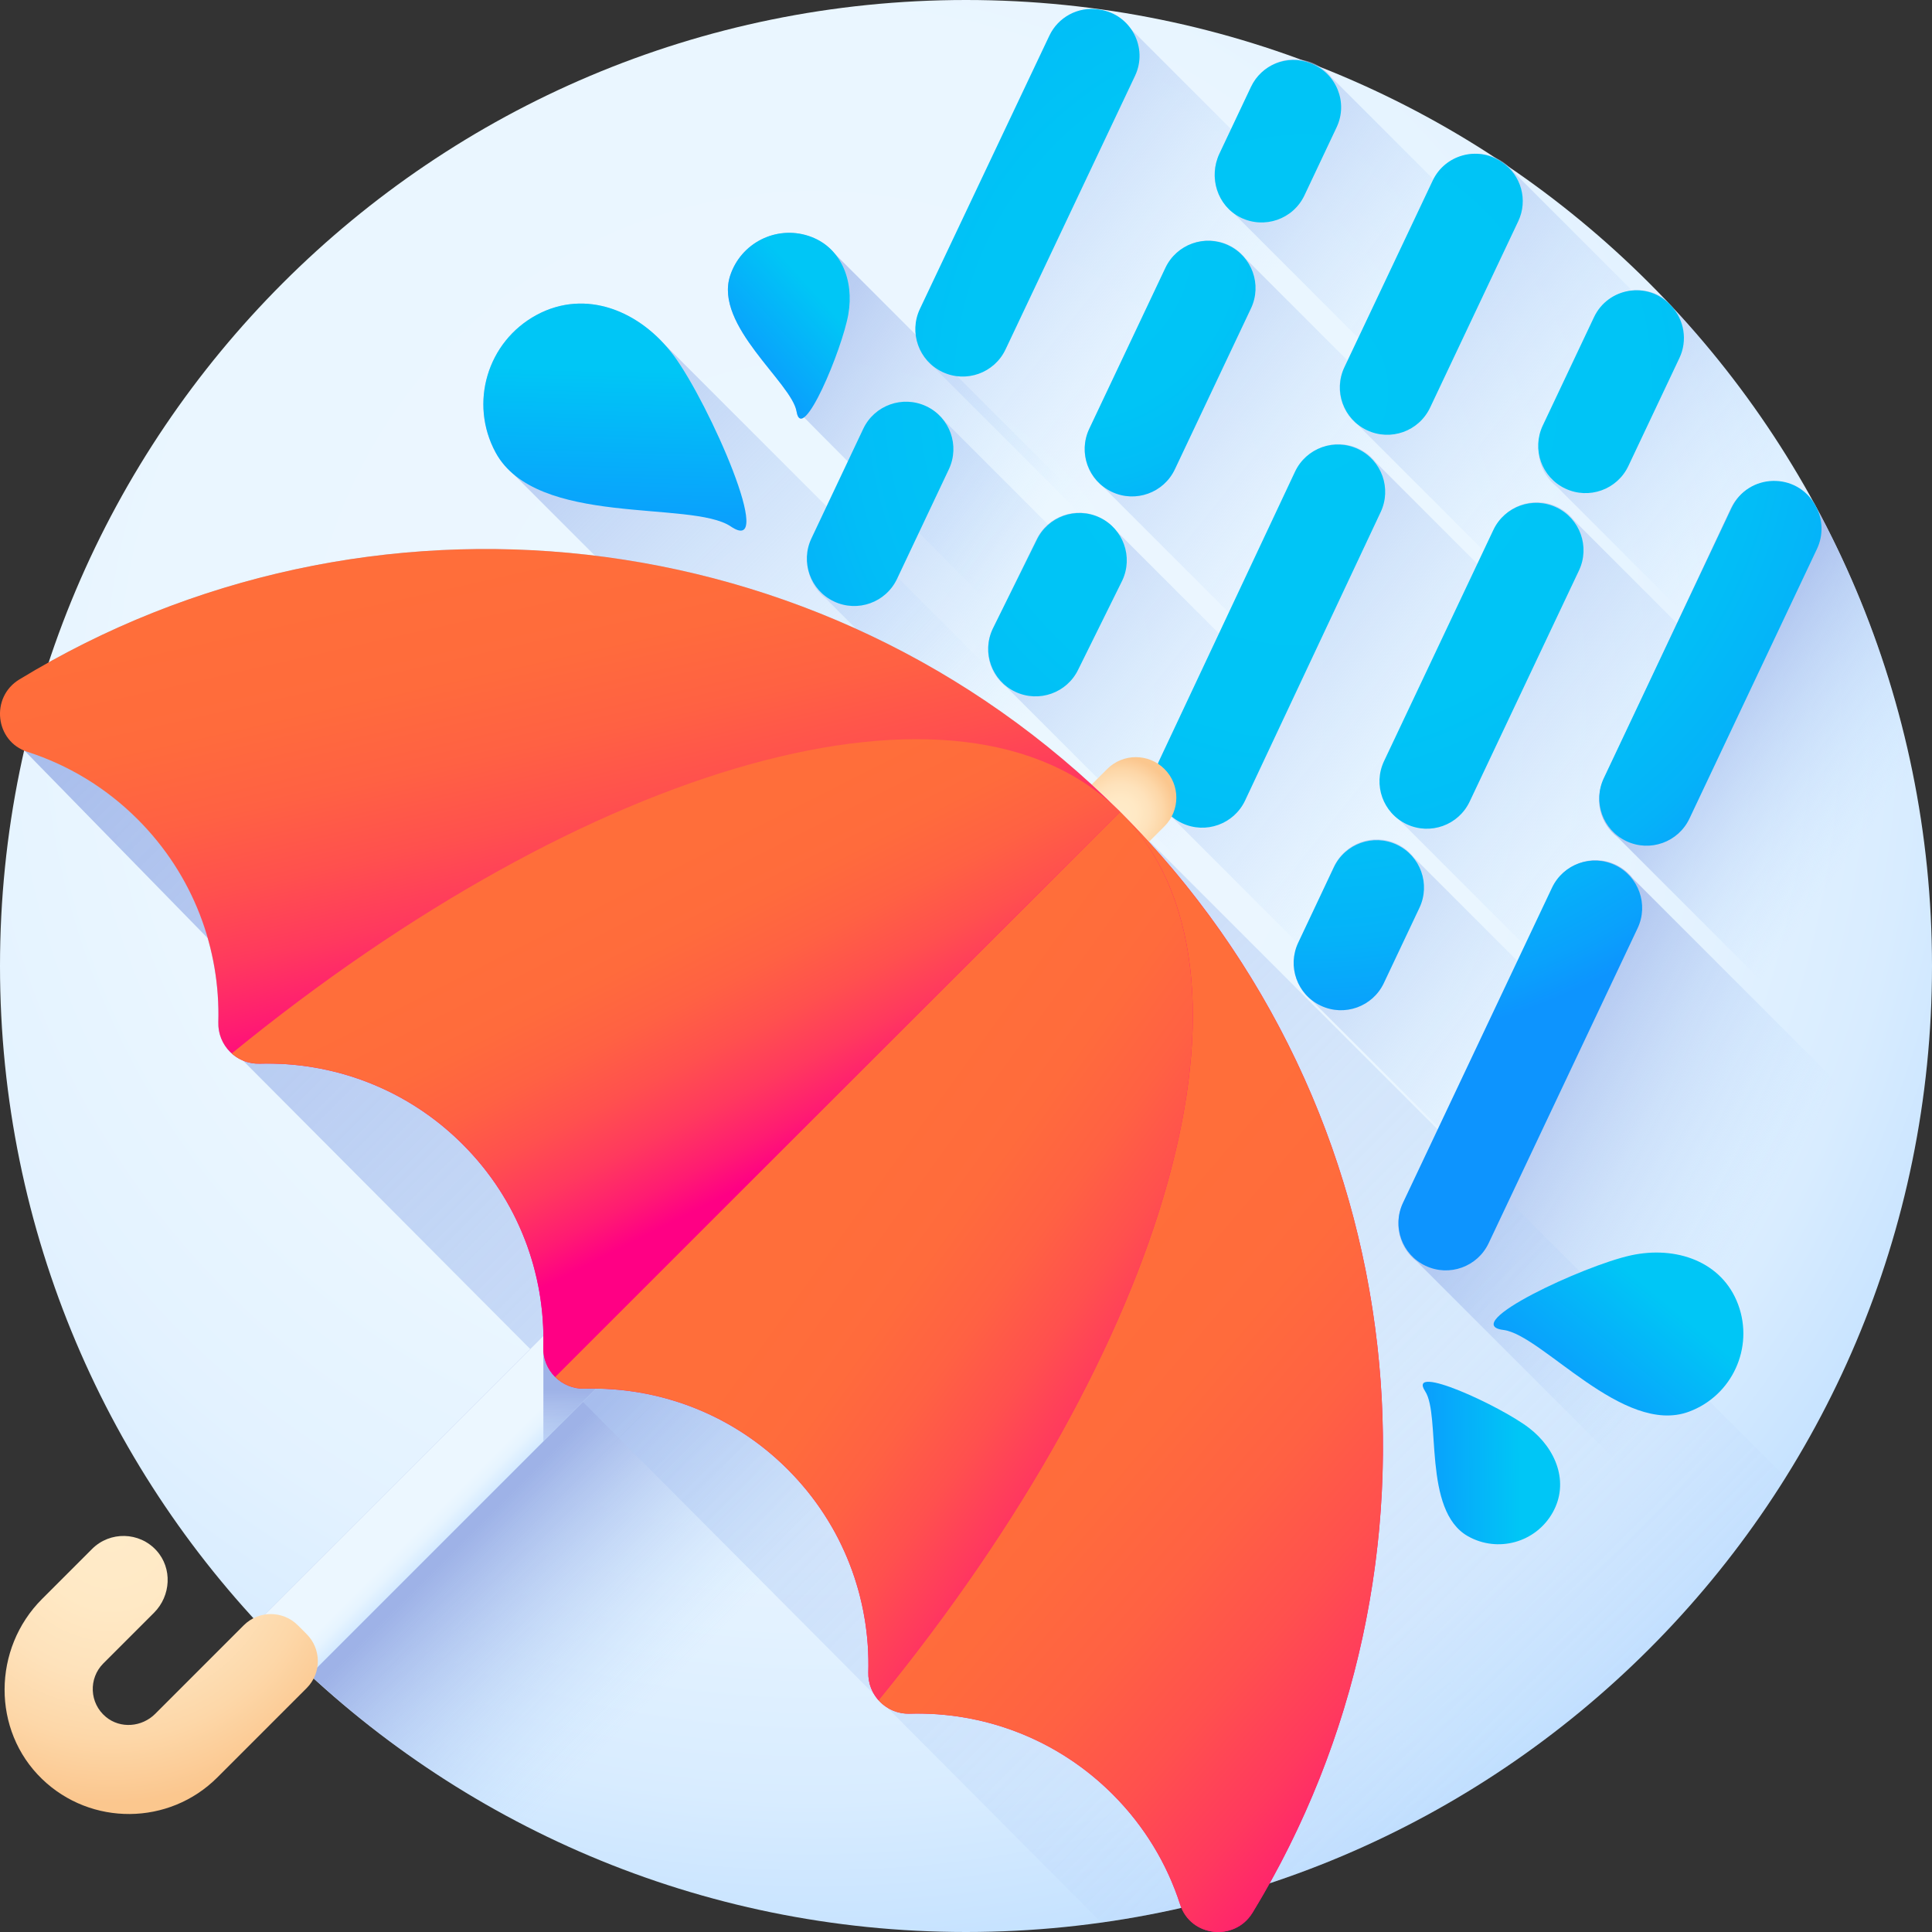 <svg height="512pt" viewBox="0 0 512 512" width="512pt" xmlns="http://www.w3.org/2000/svg" xmlns:xlink="http://www.w3.org/1999/xlink"><rect x="0" y="0" width="512" height="512" fill="#333333" stroke="none"/><radialGradient id="a" cx="215.843" cy="185.726" gradientUnits="userSpaceOnUse" r="336.69"><stop offset="0" stop-color="#ecf7ff"/><stop offset=".535" stop-color="#eaf6ff"/><stop offset=".728" stop-color="#e3f2ff"/><stop offset=".865" stop-color="#d8ecff"/><stop offset=".976" stop-color="#c7e3ff"/><stop offset="1" stop-color="#c2e0ff"/></radialGradient><linearGradient id="b"><stop offset=".003" stop-color="#c2e0ff" stop-opacity="0"/><stop offset=".076" stop-color="#bfdcfd" stop-opacity=".075"/><stop offset="1" stop-color="#9eb2e7"/></linearGradient><linearGradient id="c" gradientUnits="userSpaceOnUse" x1="317.012" x2="220.046" xlink:href="#b" y1="98.562" y2="20.989"/><linearGradient id="d" gradientUnits="userSpaceOnUse" x1="278.767" x2="186.85" xlink:href="#b" y1="181.766" y2="108.233"/><linearGradient id="e" gradientUnits="userSpaceOnUse" x1="384.29" x2="293.812" xlink:href="#b" y1="85.379" y2="12.996"/><linearGradient id="f" gradientUnits="userSpaceOnUse" x1="355.288" x2="261.878" xlink:href="#b" y1="145.38" y2="70.651"/><linearGradient id="g" gradientUnits="userSpaceOnUse" x1="325.664" x2="234.65" xlink:href="#b" y1="208.239" y2="135.428"/><linearGradient id="h" gradientUnits="userSpaceOnUse" x1="424.461" x2="330.315" xlink:href="#b" y1="125.639" y2="50.322"/><linearGradient id="i" gradientUnits="userSpaceOnUse" x1="381.246" x2="283.691" xlink:href="#b" y1="215.871" y2="137.827"/><linearGradient id="j" gradientUnits="userSpaceOnUse" x1="461.028" x2="386.704" xlink:href="#b" y1="141.193" y2="81.734"/><linearGradient id="k" gradientUnits="userSpaceOnUse" x1="405.669" x2="314.851" xlink:href="#b" y1="293.152" y2="220.497"/><linearGradient id="l" gradientUnits="userSpaceOnUse" x1="437.304" x2="342.057" xlink:href="#b" y1="223.588" y2="147.391"/><linearGradient id="m" gradientUnits="userSpaceOnUse" x1="461.668" x2="384.701" xlink:href="#b" y1="332.972" y2="290.138"/><linearGradient id="n" gradientUnits="userSpaceOnUse" x1="496.577" x2="441.696" xlink:href="#b" y1="218.375" y2="178.887"/><linearGradient id="o" gradientUnits="userSpaceOnUse" x1="271.725" x2="184.635" xlink:href="#b" y1="143.452" y2="85.476"/><linearGradient id="p" gradientUnits="userSpaceOnUse" x1="248.181" x2="116.652" xlink:href="#b" y1="200.572" y2="69.043"/><linearGradient id="q" gradientUnits="userSpaceOnUse" x1="208.019" x2="161.728" xlink:href="#b" y1="415.417" y2="369.126"/><linearGradient id="r" gradientUnits="userSpaceOnUse" x1="467.939" x2="23.706" xlink:href="#b" y1="535.983" y2="91.751"/><linearGradient id="s"><stop offset="0" stop-color="#00c6f6"/><stop offset=".517" stop-color="#00c4f6"/><stop offset=".703" stop-color="#02bdf7"/><stop offset=".836" stop-color="#05b2f9"/><stop offset=".942" stop-color="#0aa1fc"/><stop offset="1" stop-color="#0d94fe"/></linearGradient><radialGradient id="t" cx="345.349" cy="103.404" gradientUnits="userSpaceOnUse" r="174.607" xlink:href="#s"/><radialGradient id="u" cx="345.349" cy="103.404" gradientUnits="userSpaceOnUse" r="174.606" xlink:href="#s"/><radialGradient id="v" cx="345.349" cy="103.404" gradientUnits="userSpaceOnUse" r="174.607" xlink:href="#s"/><radialGradient id="w" cx="281.098" cy="64.753" gradientUnits="userSpaceOnUse" r="89.766" xlink:href="#s"/><radialGradient id="x" cx="345.349" cy="103.404" gradientUnits="userSpaceOnUse" r="174.607" xlink:href="#s"/><radialGradient id="y" cx="345.349" cy="103.404" gradientUnits="userSpaceOnUse" r="174.607" xlink:href="#s"/><radialGradient id="z" cx="345.349" cy="103.404" gradientUnits="userSpaceOnUse" r="174.608" xlink:href="#s"/><radialGradient id="A" cx="345.349" cy="103.403" gradientUnits="userSpaceOnUse" r="174.608" xlink:href="#s"/><radialGradient id="B" cx="345.349" cy="103.404" gradientUnits="userSpaceOnUse" r="174.607" xlink:href="#s"/><radialGradient id="C" cx="345.349" cy="103.404" gradientUnits="userSpaceOnUse" r="174.607" xlink:href="#s"/><radialGradient id="D" cx="345.349" cy="103.404" gradientUnits="userSpaceOnUse" r="174.607" xlink:href="#s"/><radialGradient id="E" cx="345.349" cy="103.404" gradientUnits="userSpaceOnUse" r="174.607" xlink:href="#s"/><linearGradient id="F"><stop offset="0" stop-color="#ffebc9"/><stop offset=".277" stop-color="#ffe9c5"/><stop offset=".526" stop-color="#fee2bb"/><stop offset=".764" stop-color="#fdd7a8"/><stop offset=".995" stop-color="#fbc78f"/><stop offset="1" stop-color="#fbc78e"/></linearGradient><radialGradient id="G" cx="296.888" cy="215.508" gradientUnits="userSpaceOnUse" r="14.855" xlink:href="#F"/><linearGradient id="H" gradientTransform="matrix(.71 .71 -.71 .71 -325.921 -789.643)" gradientUnits="userSpaceOnUse" x1="1149.238" x2="1159.396" y1="473.948" y2="473.948"><stop offset="0" stop-color="#ecf7ff"/><stop offset=".293" stop-color="#e6f4ff"/><stop offset=".692" stop-color="#d4eaff"/><stop offset="1" stop-color="#c2e0ff"/></linearGradient><linearGradient id="I" gradientTransform="matrix(.71 .71 -.71 .71 -325.921 -789.643)" gradientUnits="userSpaceOnUse" x1="1201.259" x2="1177.579" y1="476.941" y2="453.262"><stop offset=".003" stop-color="#c2e0ff" stop-opacity="0"/><stop offset=".188" stop-color="#b9d5f9" stop-opacity=".184"/><stop offset=".695" stop-color="#a5bbec" stop-opacity=".694"/><stop offset="1" stop-color="#9eb2e7"/></linearGradient><linearGradient id="J"><stop offset="0" stop-color="#ff6e3a"/><stop offset=".234" stop-color="#ff6b3c"/><stop offset=".418" stop-color="#ff6143"/><stop offset=".586" stop-color="#ff504e"/><stop offset=".743" stop-color="#ff395e"/><stop offset=".893" stop-color="#ff1b72"/><stop offset="1" stop-color="#ff0084"/></linearGradient><linearGradient id="K" gradientUnits="userSpaceOnUse" x1="154.062" x2="180.164" xlink:href="#J" y1="143.381" y2="259.836"/><linearGradient id="L" gradientUnits="userSpaceOnUse" x1="231.311" x2="321.664" xlink:href="#J" y1="308.661" y2="373.917"/><linearGradient id="M" gradientUnits="userSpaceOnUse" x1="170.702" x2="209.855" xlink:href="#J" y1="230.53" y2="307.832"/><linearGradient id="N" gradientUnits="userSpaceOnUse" x1="280.826" x2="409.328" xlink:href="#J" y1="346.553" y2="455.98"/><radialGradient id="O" cx="29.449" cy="406.254" gradientUnits="userSpaceOnUse" r="71.434" xlink:href="#F"/><linearGradient id="P"><stop offset="0" stop-color="#00c6f6"/><stop offset=".857" stop-color="#0b9cfd"/><stop offset="1" stop-color="#0d94fe"/></linearGradient><linearGradient id="Q" gradientUnits="userSpaceOnUse" x1="163.593" x2="162.255" xlink:href="#P" y1="98.137" y2="149.002"/><linearGradient id="R" gradientTransform="matrix(-.755 -.662 -.662 .755 1367.575 510.38)" gradientUnits="userSpaceOnUse" x1="804.944" x2="803.848" xlink:href="#P" y1="484.369" y2="526.027"/><linearGradient id="S" gradientTransform="matrix(.692 .728 -.728 .692 510.414 50.699)" gradientUnits="userSpaceOnUse" x1="-181.614" x2="-182.432" xlink:href="#P" y1="230.89" y2="261.943"/><linearGradient id="T" gradientTransform="matrix(.018 -1.004 -1.004 -.018 1052.472 1431.243)" gradientUnits="userSpaceOnUse" x1="1027.936" x2="1027.119" xlink:href="#P" y1="665.652" y2="696.708"/><path d="m512 256c0 141.387-114.613 256-256 256s-256-114.613-256-256 114.613-256 256-256 256 114.613 256 256zm0 0" fill="url(#a)"/><path d="m360.961 210.816c1.168 1.516 2.699 2.789 4.547 3.664 6.266 2.965 13.746.285 16.711-5.98l34.32-72.371c2.574-5.441.891-11.793-3.699-15.312l-113.434-113.43c-1.172-1.52-2.699-2.793-4.547-3.668-6.266-2.961-13.746-.285-16.711 5.98l-34.32 72.371c-2.574 5.441-.891 11.793 3.699 15.312zm0 0" fill="url(#c)"/><path d="m332.289 272.051c1.172 1.52 2.699 2.793 4.547 3.668 6.266 2.961 13.75.285 16.711-5.98l13.801-29.535c2.574-5.441.891-11.793-3.699-15.312l-113.434-113.434c-1.172-1.516-2.699-2.793-4.547-3.668-6.266-2.961-13.746-.285-16.711 5.98l-13.801 29.539c-2.574 5.441-.887 11.793 3.699 15.312zm0 0" fill="url(#d)"/><path d="m440.211 169.82c1.172 1.516 2.699 2.789 4.547 3.664 6.266 2.965 13.75.289 16.711-5.977l8.613-18.16c2.574-5.441.891-11.793-3.699-15.312l-113.434-113.434c-1.172-1.516-2.695-2.789-4.547-3.668-6.266-2.961-13.75-.285-16.711 5.98l-8.613 18.16c-2.574 5.441-.887 11.793 3.699 15.312zm0 0" fill="url(#e)"/><path d="m405.758 242.438c1.172 1.516 2.699 2.793 4.551 3.668 6.266 2.961 13.746.285 16.711-5.98l20.309-42.758c2.57-5.441.887-11.793-3.699-15.312l-113.434-113.43c-1.172-1.52-2.699-2.793-4.551-3.668-6.266-2.961-13.746-.285-16.707 5.98l-20.309 42.758c-2.574 5.438-.891 11.789 3.695 15.312zm0 0" fill="url(#f)"/><path d="m380.16 295.52c1.172 1.52 2.699 2.793 4.547 3.668 6.266 2.961 13.75.285 16.711-5.98l11.609-23.727c2.57-5.438.887-11.789-3.699-15.309l-113.434-113.434c-1.172-1.516-2.699-2.793-4.551-3.668-6.266-2.961-13.746-.285-16.707 5.98l-11.609 23.727c-2.574 5.438-.887 11.789 3.699 15.312zm0 0" fill="url(#g)"/><path d="m505.895 200.23-11.281 23.582c-2.961 6.266-10.441 8.945-16.707 5.973-1.848-.871-3.383-2.148-4.547-3.66l-113.434-113.434c-4.586-3.516-6.273-9.871-3.703-15.312l23.66-49.453c2.902-6.125 10.121-8.824 16.293-6.164.141.051.273.121.414.184 1.266.602 2.387 1.395 3.344 2.316.43.422.832.875 1.203 1.348l66.883 66.879c4.527 6.668 8.742 13.566 12.629 20.66 11.383 20.781 19.977 43.312 25.246 67.082zm0 0" fill="url(#h)"/><path d="m424.332 330.367c1.172 1.516 2.699 2.789 4.551 3.664 6.266 2.965 13.746.285 16.707-5.98l36.207-76.727c2.57-5.441.887-11.793-3.699-15.312l-113.434-113.434c-1.172-1.516-2.699-2.793-4.551-3.664-6.266-2.965-13.746-.289-16.707 5.977l-36.207 76.73c-2.574 5.441-.887 11.793 3.699 15.312zm0 0" fill="url(#i)"/><path d="m510.332 226.727-97.719-97.723c-4.59-3.523-6.277-9.867-3.695-15.309l13.633-29.625c2.961-6.266 10.441-8.945 16.703-5.984.676.32 1.297.684 1.879 1.102 15.402 16.125 28.723 34.254 39.516 53.961 15.539 28.363 25.871 59.984 29.684 93.578zm0 0" fill="url(#j)"/><path d="m461.227 378.723c1.172 1.516 2.699 2.789 4.551 3.664 6.262 2.965 13.746.285 16.707-5.98l9.434-20.34c2.574-5.441.891-11.793-3.699-15.312l-113.434-113.434c-1.172-1.516-2.699-2.789-4.551-3.664-6.262-2.965-13.742-.289-16.707 5.977l-9.434 20.344c-2.574 5.438-.887 11.789 3.699 15.312zm0 0" fill="url(#k)"/><path d="m512 256c0 15.43-1.367 30.539-3.977 45.215-.352 1.938-.711 3.867-1.102 5.785-1.848 9.156-4.188 18.133-7 26.906-3.383 1.824-7.559 2.066-11.305.289-1.855-.875-3.383-2.148-4.555-3.664l-113.434-113.434c-4.59-3.512-6.266-9.867-3.695-15.309l29.012-61.5c2.965-6.266 10.441-8.945 16.707-5.984 1.848.875 3.371 2.148 4.547 3.664l93.645 93.645c.766 8.023 1.156 16.164 1.156 24.387zm0 0" fill="url(#l)"/><path d="m506.922 307c-8.152 40.336-25.793 77.23-50.5 108.262l-80.957-80.957c-4.586-3.523-6.273-9.867-3.691-15.309l39.734-83.836c2.961-6.266 10.441-8.945 16.703-5.984 1.848.871 3.375 2.148 4.551 3.664zm0 0" fill="url(#m)"/><path d="m512 256c0 15.43-1.367 30.539-3.977 45.215l-79.348-79.348c-4.59-3.523-6.277-9.867-3.695-15.309l33.711-71.793c2.961-6.262 10.441-8.945 16.707-5.984 1.848.875 3.371 2.148 4.547 3.664l.703.703c19.988 36.473 31.352 78.328 31.352 122.852zm0 0" fill="url(#n)"/><path d="m221.293 67.312c-1.754-2.148-4.086-3.836-7.035-4.797-8.652-2.82-17.949 1.91-20.766 10.562-4.297 13.184 16.34 28.375 17.602 35.969.312 1.891 1.035 2.246 1.988 1.559.051.191 106.152 106.434 106.184 106.613 1.492 8.977 12.074-16.363 13.727-25.766 1.227-7.004-.648-14.008-5.648-18.086zm0 0" fill="url(#o)"/><path d="m176.023 91.172c-8.918-9.773-21.988-14.105-33.836-7.695-13.055 7.062-17.91 23.375-10.848 36.43 1.191 2.199 2.77 4.051 4.621 5.641l117.676 117.676c.73.867 1.539 1.66 2.402 2.402 13.305 15.832 50.32 9.742 60.102 16.367 12.293 8.324-5.777-32.668-15.047-45.191-1.508-2.035-3.188-3.895-4.992-5.551zm0 0" fill="url(#p)"/><path d="m263.695 511.875c1.453-.043 2.906-.098 4.355-.164.59-.027 1.18-.055 1.766-.086 1.93-.102 3.855-.219 5.773-.363.242-.02.48-.043.723-.062 1.691-.133 3.379-.285 5.062-.449.668-.066 1.332-.137 1.996-.207 1.312-.141 2.617-.289 3.922-.449.668-.082 1.336-.16 2.004-.246 1.812-.234 3.625-.484 5.43-.762.523-.078 1.043-.168 1.57-.254 1.348-.211 2.695-.434 4.035-.668.781-.137 1.559-.277 2.332-.422 1.121-.203 2.238-.422 3.355-.641.773-.156 1.551-.305 2.324-.465 1.625-.34 3.246-.691 4.859-1.059.805-.184 1.609-.383 2.41-.574 1.07-.254 2.145-.512 3.211-.781.863-.219 1.727-.441 2.59-.668.965-.258 1.926-.52 2.887-.785.848-.23 1.695-.465 2.539-.707 1.574-.449 3.145-.918 4.711-1.398.016-.008.035-.012.055-.02 26.105-8.059 50.43-20.18 72.23-35.625-57.023-61.965-171.359-179.762-174.227-182.629-3.859-3.859-10.125-3.859-13.984 0l-147.488 147.492c1.449 1.566 2.922 3.113 4.41 4.641.023.027.047.055.074.078 1.465 1.508 2.949 2.992 4.453 4.461.043.043.086.082.125.125 1.492 1.453 3.004 2.895 4.527 4.312.051.047.098.09.148.137 1.527 1.418 3.07 2.816 4.633 4.199.047.039.094.082.137.121 1.574 1.391 3.168 2.762 4.777 4.113.031.027.059.055.09.078 16.465 13.824 34.691 25.613 54.297 34.98.047.02.094.043.137.062 1.867.891 3.746 1.758 5.641 2.605.285.125.57.25.859.375 1.652.734 3.316 1.453 4.988 2.152.441.188.891.363 1.332.547 1.527.625 3.055 1.242 4.594 1.84.555.215 1.109.422 1.66.633 1.441.547 2.887 1.086 4.34 1.609.633.227 1.27.449 1.906.672 1.383.484 2.77.961 4.164 1.422.699.23 1.398.457 2.102.684 1.34.43 2.684.855 4.031 1.262.754.23 1.508.453 2.266.676 1.309.383 2.621.758 3.938 1.121.797.223 1.598.438 2.398.648 1.285.344 2.578.672 3.871.996.836.207 1.672.41 2.512.609 1.27.305 2.543.594 3.82.875.867.191 1.734.387 2.605.57 1.258.266 2.523.516 3.789.762.891.176 1.785.352 2.68.516 1.258.23 2.523.445 3.785.656.91.152 1.82.309 2.73.453 1.262.199 2.531.379 3.797.559.926.133 1.844.266 2.77.391 1.273.164 2.555.309 3.832.457.926.109 1.848.223 2.777.316 1.305.137 2.613.25 3.926.367.906.082 1.816.172 2.727.242 1.363.105 2.734.191 4.105.273.863.055 1.727.117 2.59.164 1.508.078 3.023.129 4.539.18.734.027 1.465.066 2.203.086 2.254.059 4.512.09 6.777.09 1.984 0 3.965-.031 5.938-.074.586-.016 1.172-.031 1.758-.051zm0 0" fill="url(#q)"/><path d="m473.211 391.512-176.363-176.359c-76.922-76.926-193.414-90.129-283.926-39.625-2.527 7.637-4.711 15.426-6.52 23.359.031.016.055.031.086.043l48.562 49.695c2.078 7.266 3.023 14.789 2.809 22.285-.129 4.574 2.605 8.508 6.543 10.152l227.449 228.426c76.492-10.723 142.133-55.234 181.359-117.977zm0 0" fill="url(#r)"/><path d="m245.477 107.664c-6.266-2.965-13.75-.285-16.711 5.98l-13.734 29.043c-2.961 6.262-.285 13.746 5.98 16.707 6.266 2.965 13.746.285 16.707-5.977l13.734-29.047c2.965-6.266.285-13.746-5.977-16.707zm0 0" fill="url(#t)"/><path d="m266.473 92.613 34.316-72.504c3.555-7.504-1.133-16.332-9.348-17.559-.113-.02-.23-.035-.344-.055-5.395-.801-10.672 2.031-13.008 6.961l-34.309 72.422c-2.961 6.266-.281 13.746 5.984 16.707 6.266 2.961 13.742.289 16.707-5.973zm0 0" fill="url(#u)"/><path d="m291.426 137.16c-6.266-2.965-13.75-.285-16.711 5.98l-11.621 23.488c-2.961 6.266-.285 13.746 5.98 16.711 6.266 2.961 13.746.285 16.707-5.98l11.621-23.492c2.965-6.262.285-13.746-5.977-16.707zm0 0" fill="url(#v)"/><path d="m311.352 124.375 20.172-42.656c2.965-6.266.285-13.746-5.98-16.707-6.266-2.965-13.742-.289-16.707 5.977l-20.172 42.656c-2.965 6.266-.285 13.746 5.98 16.707 6.266 2.965 13.746.289 16.707-5.977zm0 0" fill="url(#w)"/><path d="m328.758 57.641c6.309 3.129 13.938.469 16.934-5.867l8.527-18.047c3.102-6.566-.07-14.352-6.852-16.941-.078-.027-.156-.059-.234-.09-6.047-2.301-12.848.477-15.613 6.324l-8.344 17.652c-2.949 6.242-.602 13.898 5.582 16.969zm0 0" fill="url(#x)"/><path d="m359.906 119.008c-6.266-2.961-13.746-.285-16.707 5.98l-35.934 76.445c-2.961 6.262-.285 13.742 5.98 16.707s13.746.285 16.711-5.98l35.93-76.441c2.961-6.266.285-13.746-5.98-16.711zm0 0" fill="url(#y)"/><path d="m362.266 114.016c6.266 2.961 13.742.289 16.715-5.973l23.371-49.414c2.633-5.562.801-12.227-4.316-15.645-.07-.047-.141-.094-.211-.141-6.316-4.211-14.902-1.844-18.148 5.02l-23.383 49.445c-2.973 6.266-.293 13.746 5.973 16.707zm0 0" fill="url(#z)"/><path d="m370.188 223.863c-6.266-2.965-13.746-.285-16.707 5.98l-9.441 19.965c-2.965 6.266-.289 13.746 5.977 16.711 6.266 2.961 13.75.285 16.711-5.98l9.441-19.965c2.965-6.266.285-13.75-5.98-16.711zm0 0" fill="url(#A)"/><path d="m395.754 140.449-28.969 61.258c-2.965 6.266-.285 13.746 5.98 16.711 6.266 2.961 13.746.285 16.707-5.98l28.973-61.258c2.961-6.266.285-13.746-5.98-16.711s-13.746-.285-16.711 5.98zm0 0" fill="url(#B)"/><path d="m414.82 129.477c6.273 2.961 13.754.289 16.715-5.984l13.531-28.621c2.188-4.625 1.305-10.105-2.191-13.84-.062-.062-.121-.129-.184-.195-5.984-6.379-16.527-4.684-20.266 3.219l-13.578 28.715c-2.961 6.266-.293 13.746 5.973 16.707zm0 0" fill="url(#C)"/><path d="m428.008 229.27c-6.266-2.961-13.75-.285-16.711 5.98l-39.488 83.492c-2.961 6.266-.285 13.75 5.98 16.711 6.266 2.965 13.746.285 16.711-5.977l39.484-83.496c2.965-6.266.285-13.746-5.977-16.711zm0 0" fill="url(#D)"/><path d="m481.227 134.207c-.047-.09-.098-.176-.145-.266-4.855-8.941-17.816-8.586-22.164.613l-33.887 71.652c-2.961 6.262-.281 13.742 5.98 16.711 6.266 2.965 13.746.281 16.707-5.98l33.809-71.492c1.695-3.578 1.586-7.754-.301-11.238zm0 0" fill="url(#E)"/><path d="m297.215 230.363-15.184-15.18 11.387-11.387c4.191-4.191 10.988-4.191 15.18 0s4.191 10.988 0 15.18zm0 0" fill="url(#G)"/><path d="m229.609 296.375-149.391 149.387-13.98-13.98 149.387-149.391c3.859-3.859 10.125-3.859 13.984 0s3.859 10.125 0 13.984zm0 0" fill="url(#H)"/><path d="m229.609 282.391c-3.863-3.863-10.121-3.863-13.984 0l-71.625 71.629v27.965l85.609-85.609c3.863-3.863 3.859-10.121 0-13.984zm0 0" fill="url(#I)"/><path d="m331.93 506.887c-4.703 7.719-16.406 6.457-19.172-2.148-3.438-10.688-9.402-20.738-17.887-29.223-14.809-14.809-34.383-21.934-53.781-21.375-6.148.176-11.152-4.828-10.977-10.98.559-19.395-6.566-38.969-21.367-53.773-14.809-14.809-34.387-21.93-53.781-21.375-6.152.18-11.156-4.824-10.977-10.977.555-19.395-6.566-38.973-21.379-53.781-14.801-14.801-34.375-21.926-53.77-21.367-6.152.176-11.156-4.828-10.98-10.977.559-19.398-6.566-38.973-21.375-53.781-8.484-8.484-18.535-14.449-29.223-17.887-8.602-2.77-9.867-14.469-2.148-19.172 91.531-55.77 212.586-44.074 291.738 35.078 79.148 79.152 90.844 200.207 35.078 291.738zm0 0" fill="url(#K)"/><path d="m232.816 450.598c-1.746-1.957-2.781-4.574-2.703-7.434 0-.082.004-.16.004-.242.016-.422.023-.848.023-1.266 0-.227.008-.441-.008-.652.016-.445.008-.902-.008-1.348 0-.125 0-.254-.012-.379 0-.531-.023-1.055-.051-1.57-.082-1.934-.242-3.867-.496-5.797-.035-.328-.078-.652-.125-.98-.062-.453-.133-.914-.203-1.375-.141-.895-.301-1.797-.477-2.688-.133-.676-.285-1.359-.441-2.047-.137-.645-.293-1.285-.465-1.922-.035-.176-.078-.328-.121-.496-.152-.59-.32-1.176-.488-1.762-.023-.078-.043-.168-.078-.246-.176-.621-.363-1.23-.566-1.84-.02-.074-.035-.145-.062-.215-.23-.695-.461-1.387-.707-2.062-.285-.789-.586-1.594-.906-2.379-.219-.551-.441-1.098-.68-1.641-.043-.113-.09-.219-.141-.324-.195-.473-.406-.934-.629-1.398-.141-.336-.293-.672-.461-.992-.035-.09-.078-.176-.121-.258-.238-.504-.48-1-.738-1.496-.504-.992-1.043-1.98-1.602-2.957-.078-.148-.168-.293-.262-.441-.25-.445-.508-.887-.781-1.312-.051-.094-.105-.191-.168-.281-.285-.48-.586-.949-.895-1.41-.043-.07-.086-.141-.133-.203-.273-.426-.551-.848-.84-1.273-.25-.363-.504-.727-.762-1.082-.512-.734-1.047-1.453-1.594-2.168-.246-.328-.504-.656-.762-.973-.203-.258-.406-.52-.617-.77-.195-.238-.391-.477-.594-.707-.285-.355-.578-.703-.887-1.039-.145-.191-.309-.363-.477-.547-.34-.398-.707-.789-1.07-1.18-.633-.691-1.293-1.379-1.969-2.059-.672-.672-1.352-1.32-2.043-1.957-.406-.375-.805-.746-1.215-1.105-.164-.145-.316-.285-.484-.426-.371-.328-.754-.656-1.137-.973-.203-.176-.406-.336-.617-.504-.289-.242-.574-.473-.875-.703-.293-.238-.602-.477-.898-.707-1.07-.816-2.156-1.609-3.254-2.355-.363-.254-.73-.496-1.105-.73-.16-.117-.32-.223-.496-.328-.383-.258-.77-.5-1.168-.734-.207-.137-.418-.262-.641-.391-.324-.211-.656-.402-.996-.602-.223-.125-.434-.25-.664-.371-.93-.535-1.863-1.039-2.816-1.531-.496-.258-.992-.5-1.496-.738-.086-.043-.168-.086-.258-.121-.32-.164-.652-.312-.992-.461-.461-.223-.922-.434-1.398-.629-.105-.047-.211-.098-.324-.141-.543-.234-1.09-.461-1.641-.676-.785-.324-1.59-.621-2.387-.918-.691-.242-1.391-.48-2.098-.711-.004-.008-.02-.008-.031-.008-.695-.23-1.402-.449-2.105-.652-.629-.18-1.254-.355-1.883-.52-.164-.043-.32-.086-.496-.121-.633-.176-1.277-.328-1.922-.469-.684-.152-1.367-.309-2.047-.441-.887-.176-1.789-.336-2.684-.477-.461-.066-.922-.137-1.379-.199-.328-.051-.648-.094-.977-.129-.566-.074-1.148-.137-1.727-.203-.699-.066-1.422-.133-2.125-.18-1.301-.098-2.598-.148-3.895-.176-.449-.016-.902-.023-1.352-.008-.211-.016-.426-.008-.648-.008-.422 0-.848.008-1.266.023-.086 0-.16.008-.246.008-3.07.09-5.859-1.121-7.859-3.121l149.75-149.746c41.969 41.969 12.977 141.141-64.035 235.449zm0 0" fill="url(#L)"/><path d="m296.852 215.148-149.746 149.746c-2-1.996-3.211-4.785-3.121-7.855 0-.086.008-.16.008-.246.016-.418.02-.844.02-1.266 0-.223.008-.438-.004-.648.012-.449.004-.902-.008-1.352-.027-1.297-.078-2.59-.176-3.895-.047-.703-.109-1.426-.18-2.125-.066-.578-.125-1.16-.203-1.727-.035-.328-.078-.648-.129-.977-.062-.457-.133-.918-.203-1.379-.137-.895-.297-1.797-.473-2.684-.133-.68-.289-1.363-.441-2.051-.141-.641-.293-1.285-.469-1.922-.035-.176-.078-.328-.117-.496-.168-.629-.344-1.25-.523-1.879-.203-.707-.422-1.414-.652-2.105 0-.016 0-.027-.008-.035-.23-.707-.469-1.406-.711-2.098-.293-.797-.594-1.602-.918-2.383-.215-.555-.438-1.098-.676-1.645-.043-.113-.09-.219-.141-.32-.195-.477-.406-.938-.629-1.398-.148-.344-.293-.672-.461-.992-.035-.094-.078-.176-.121-.262-.238-.5-.48-.996-.738-1.496-.492-.949-.996-1.887-1.531-2.816-.121-.23-.246-.441-.371-.664-.195-.336-.391-.672-.602-.992-.129-.223-.254-.434-.391-.645-.234-.398-.477-.781-.734-1.168-.105-.172-.211-.336-.328-.496-.23-.371-.477-.738-.727-1.105-.75-1.098-1.539-2.18-2.359-3.25-.23-.301-.465-.605-.703-.902-.23-.297-.461-.586-.707-.871-.168-.211-.328-.414-.504-.617-.312-.383-.637-.762-.965-1.133-.141-.168-.285-.328-.434-.488-.355-.41-.727-.812-1.105-1.215-.637-.691-1.285-1.371-1.957-2.043-.676-.68-1.363-1.336-2.055-1.973-.391-.363-.781-.727-1.18-1.066-.184-.168-.359-.328-.547-.477-.336-.309-.684-.602-1.043-.891-.23-.199-.469-.395-.703-.594-.254-.207-.512-.41-.77-.613-.316-.258-.645-.52-.973-.762-.715-.547-1.434-1.086-2.168-1.594-.355-.262-.719-.512-1.082-.766-.43-.285-.848-.562-1.273-.836-.062-.051-.133-.09-.203-.133-.461-.309-.93-.609-1.414-.898-.09-.062-.188-.117-.277-.164-.43-.273-.867-.531-1.316-.785-.145-.09-.293-.18-.441-.258-.977-.559-1.965-1.098-2.953-1.602-.5-.258-.996-.504-1.5-.742-.082-.043-.168-.082-.258-.117-.32-.168-.656-.32-.992-.461-.461-.227-.922-.434-1.398-.629-.105-.051-.211-.098-.32-.141-.547-.238-1.09-.461-1.645-.68-.781-.32-1.586-.621-2.375-.91-.68-.242-1.371-.473-2.062-.703-.07-.027-.141-.043-.219-.062-.609-.203-1.215-.395-1.84-.566-.074-.035-.168-.059-.242-.078-.59-.168-1.176-.336-1.762-.488-.168-.043-.324-.086-.496-.121-.637-.172-1.281-.328-1.926-.465-.684-.156-1.371-.309-2.047-.441-.891-.176-1.789-.336-2.684-.477-.465-.07-.922-.141-1.379-.203-.328-.047-.648-.09-.977-.125-1.93-.254-3.867-.414-5.797-.496-.52-.027-1.043-.051-1.574-.051-.125-.012-.25-.012-.379-.012-.445-.016-.898-.023-1.348-.008-.211-.016-.426-.008-.648-.008-.422 0-.848.008-1.266.023-.086 0-.16.004-.246.004-2.859.078-5.473-.957-7.434-2.703 94.309-77.012 193.48-106.004 235.449-64.035zm0 0" fill="url(#M)"/><path d="m331.844 507.016c.027-.043.055-.082.082-.125 1.066-1.746 2.105-3.504 3.121-5.27.32-.562.641-1.121.949-1.68 1.141-2.02 2.25-4.055 3.328-6.109.387-.723.754-1.441 1.125-2.16.016-.027.027-.059.043-.086.371-.734.734-1.461 1.098-2.188.379-.742.742-1.484 1.098-2.23 2.293-4.711 4.41-9.488 6.375-14.32.625-1.516 1.219-3.031 1.797-4.562.254-.645.488-1.289.727-1.93.246-.652.484-1.293.715-1.945.285-.777.551-1.547.824-2.32.246-.68.477-1.359.707-2.051.496-1.434.973-2.887 1.434-4.34.203-.637.406-1.273.602-1.902.102-.344.215-.691.312-1.043.477-1.566.938-3.133 1.387-4.699 1.012-3.613 1.941-7.227 2.781-10.879.16-.664.309-1.328.453-1.992.199-.863.387-1.727.562-2.586.152-.699.297-1.391.434-2.082.258-1.293.508-2.578.746-3.879.152-.797.293-1.594.426-2.398.91-5.23 1.652-10.488 2.203-15.75.078-.668.141-1.332.211-2 .055-.617.109-1.219.168-1.832.066-.715.125-1.426.18-2.156.062-.805.133-1.613.184-2.418.098-1.383.18-2.754.258-4.133.043-.797.082-1.594.109-2.391.27-6.234.297-12.473.07-18.707-.027-.883-.062-1.758-.102-2.637-.023-.539-.059-1.074-.078-1.613-.043-.699-.078-1.406-.125-2.113-.051-.805-.105-1.613-.16-2.426-.059-.812-.121-1.613-.191-2.426-.125-1.523-.266-3.062-.418-4.586-.09-.875-.184-1.746-.285-2.621-.602-5.34-1.387-10.652-2.352-15.941-.137-.781-.285-1.57-.441-2.355-.105-.551-.207-1.105-.32-1.664-.117-.578-.238-1.16-.363-1.746-.551-2.652-1.141-5.293-1.789-7.93-.32-1.328-.648-2.648-.992-3.969-1.168-4.426-2.461-8.84-3.883-13.207-.242-.762-.496-1.52-.754-2.281-2.727-8.125-5.906-16.129-9.543-23.973-.238-.516-.477-1.035-.719-1.543-3.391-7.18-7.16-14.238-11.312-21.129-.406-.672-.82-1.352-1.23-2.016-.355-.578-.715-1.16-1.078-1.73-.301-.484-.602-.953-.902-1.434-.391-.602-.781-1.219-1.18-1.824-.328-.512-.664-1.016-1.008-1.527-2.145-3.25-4.391-6.461-6.723-9.633-.938-1.273-1.891-2.531-2.855-3.789-.586-.77-1.18-1.531-1.781-2.301-.531-.672-1.062-1.344-1.602-2.008-.418-.527-.844-1.055-1.277-1.57-.379-.461-.758-.922-1.133-1.387-.504-.602-1.008-1.199-1.523-1.801-.547-.645-1.094-1.289-1.645-1.926-.672-.766-1.352-1.543-2.035-2.312-.594-.68-1.203-1.344-1.809-2.008-.359-.398-.715-.797-1.086-1.18-.418-.461-.832-.918-1.258-1.371-.621-.664-1.254-1.32-1.887-1.984-1.203-1.262-2.422-2.504-3.656-3.742 41.969 41.969 12.977 141.141-64.035 235.449 2.027 2.25 4.984 3.641 8.27 3.543.129 0 .262-.008.387-.008.32-.016.648-.02.977-.016.457-.004.918-.004 1.363.008.141-.012.281-.016.414-.008.691.008 1.398.027 2.09.066.734.02 1.461.062 2.203.117.742.055 1.473.117 2.203.203.664.062 1.328.141 1.977.23.141.016.281.027.414.051.664.09 1.336.188 1.992.301.734.117 1.461.242 2.184.391.035.008.066.016.098.016.684.137 1.375.285 2.066.445.68.148 1.344.309 2.008.48.113.027.219.051.32.086.637.16 1.273.336 1.902.531.051.008.105.02.148.035.648.188 1.293.383 1.93.602 1.605.516 3.195 1.082 4.762 1.727.465.176.93.371 1.383.574.195.07.383.16.566.242.379.156.754.32 1.125.496.383.176.77.352 1.141.539 1.137.539 2.258 1.109 3.371 1.719.266.141.535.289.793.449.387.203.77.418 1.148.645.223.125.441.258.648.398.352.195.688.402 1.023.613.309.184.605.371.895.574.277.168.551.344.824.531.293.18.574.375.859.566.449.305.902.621 1.352.957.672.461 1.328.949 1.977 1.461.258.188.52.391.77.602.348.266.691.539 1.027.816.18.141.355.289.523.441.398.328.797.656 1.184 1 .168.141.32.277.48.426.414.355.816.734 1.215 1.105.695.637 1.371 1.285 2.043 1.957.469.469.922.938 1.371 1.414.23.242.461.488.688.738.34.355.676.734 1.004 1.105.434.477.855.965 1.258 1.453.148.176.293.352.441.523.301.371.594.734.887 1.113.184.223.359.441.527.664.18.238.367.48.543.727.254.32.496.648.734.984.355.484.707.973 1.047 1.469.281.395.539.777.797 1.176.484.734.953 1.469 1.406 2.215.293.477.578.957.852 1.441.066.09.113.184.16.273.156.25.297.5.43.746.25.445.5.895.734 1.352.258.469.5.949.738 1.426.156.309.309.613.457.93.207.406.402.824.586 1.242.461.965.875 1.938 1.273 2.926.195.461.379.922.559 1.383.461 1.188.895 2.391 1.277 3.602.035.102.078.215.113.32 2.746 8.555 14.34 9.855 19.086 2.281zm0 0" fill="url(#N)"/><path d="m64.609 430.707-23.477 23.477c-3.527 3.527-9.227 4-13.066.82-4.41-3.648-4.637-10.223-.684-14.176l13.438-13.438c4.48-4.48 4.906-11.777.652-16.473-4.547-5.016-12.34-5.16-17.07-.43l-13.266 13.266c-13.113 13.117-13.34 34.805-.004 47.691 12.953 12.516 33.676 12.383 46.461-.402l23.676-23.676c3.949-3.949 3.949-10.355 0-14.305l-2.355-2.355c-3.949-3.949-10.355-3.949-14.305 0zm0 0" fill="url(#O)"/><path d="m178.617 94.324c-8.832-11.93-23.375-17.91-36.43-10.848s-17.91 23.375-10.848 36.43c10.77 19.895 51.926 12.566 62.324 19.609 12.289 8.324-5.781-32.672-15.047-45.191zm0 0" fill="url(#Q)"/><path d="m432.23 332.676c11.926-2.586 24.156 1.598 28.398 13.043 4.238 11.441-1.602 24.156-13.043 28.395-17.441 6.465-38.91-20.379-49.152-21.66-12.113-1.516 21.281-17.062 33.797-19.777zm0 0" fill="url(#R)"/><path d="m224.816 83.281c1.574-8.965-1.91-17.949-10.559-20.766-8.652-2.82-17.949 1.91-20.766 10.562-4.297 13.184 16.34 28.375 17.602 35.969 1.488 8.973 12.074-16.363 13.723-25.766zm0 0" fill="url(#S)"/><path d="m405.211 378.422c7.215 5.543 10.723 14.52 6.25 22.441-4.469 7.922-14.516 10.723-22.441 6.254-12.074-6.816-7.137-31.961-11.336-38.41-4.969-7.621 19.957 3.898 27.527 9.715zm0 0" fill="url(#T)"/></svg>